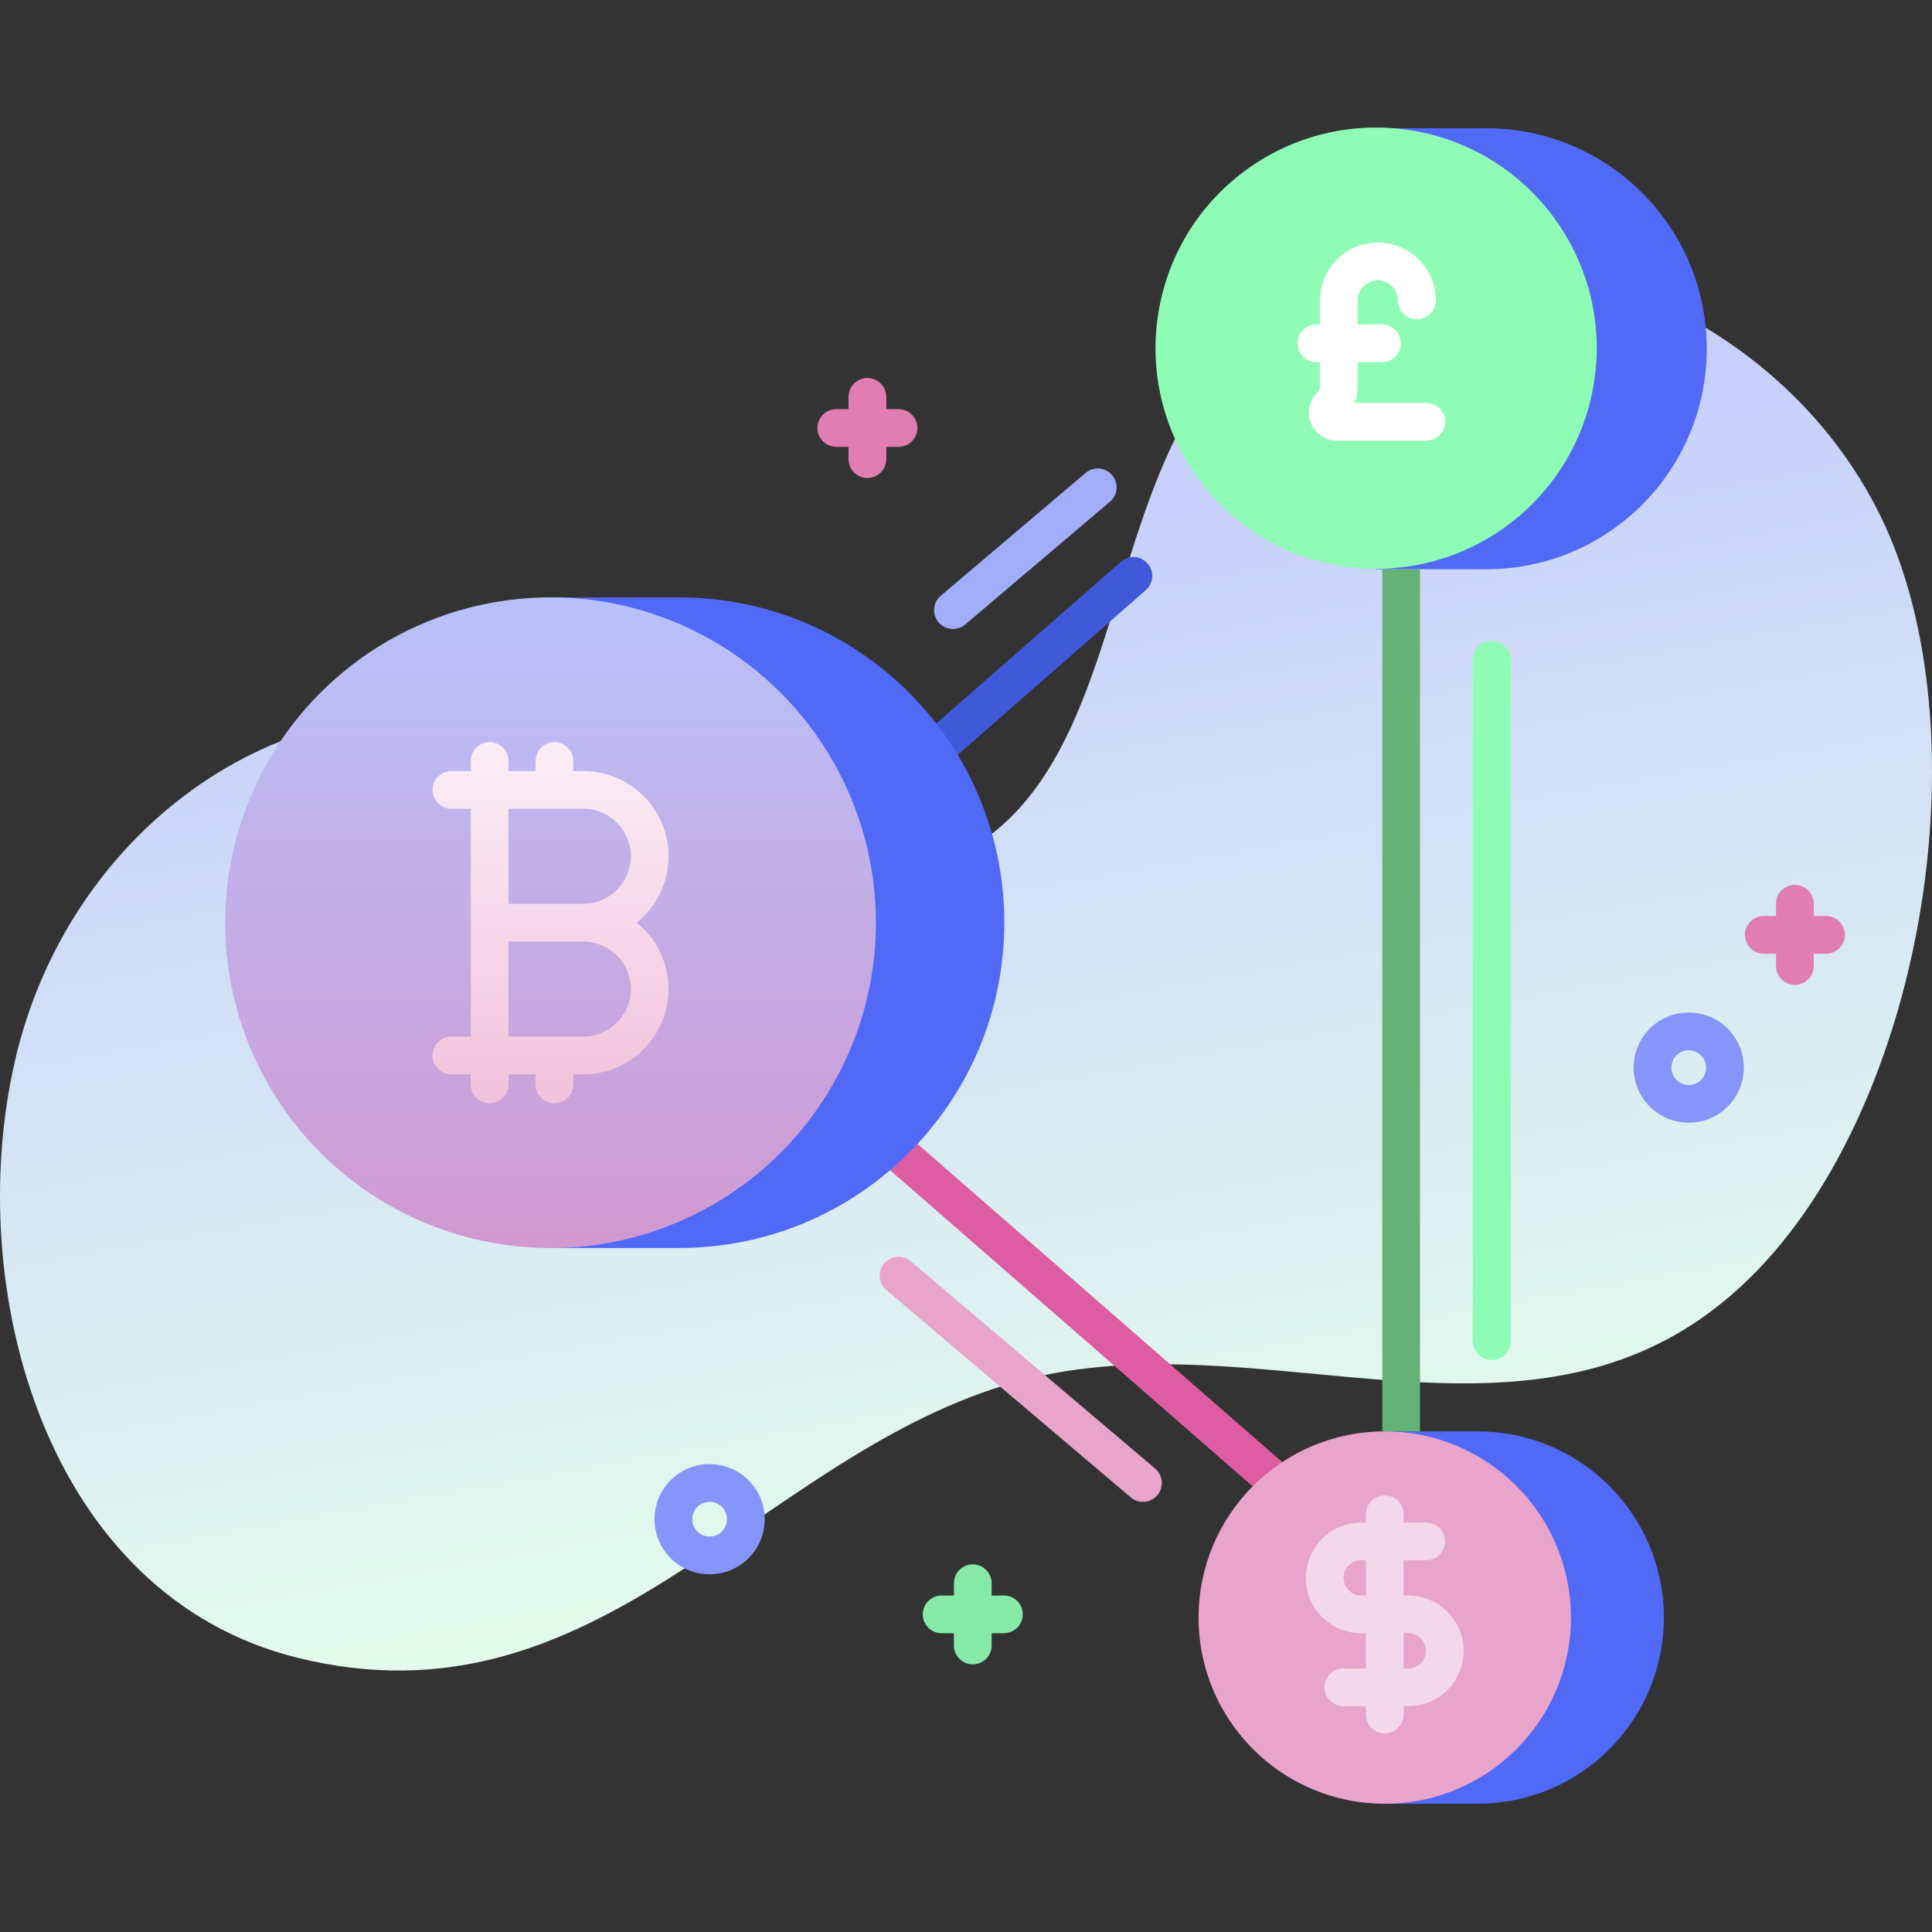 <svg id="Capa_1" enable-background="new 0 0 512.001 512.001" height="512" viewBox="0 0 512.001 512.001" width="512" xmlns="http://www.w3.org/2000/svg" xmlns:xlink="http://www.w3.org/1999/xlink"><rect x="0" y="0" width="512.001" height="512.001" fill="#333333" stroke="none"/><linearGradient id="SVGID_1_" gradientTransform="matrix(1 0 0 -1 0 -18)" gradientUnits="userSpaceOnUse" x1="283.281" x2="235.281" y1="-430.192" y2="-161.526"><stop offset=".011" stop-color="#e3fbec"/><stop offset=".777" stop-color="#cedbf8"/><stop offset="1" stop-color="#c7d0fb"/></linearGradient><linearGradient id="SVGID_2_" gradientUnits="userSpaceOnUse" x1="145.903" x2="145.903" y1="158.307" y2="330.733"><stop offset=".003" stop-color="#e17db3" stop-opacity="0"/><stop offset="1" stop-color="#e17db3" stop-opacity=".6"/></linearGradient><g><path d="m501.873 144.75c-22.357-56.888-91.226-91.003-149.556-68.427-68.57 26.539-43.27 131.236-104.983 153.088-32.669 11.568-80.963-31.644-113.969-38.27-60.821-12.211-115.881 30.704-129.439 90.134-13.832 60.63 8.353 141.61 74.967 158.066 79.35 19.602 120.683-51.729 187.249-72.211 68.31-21.019 144.263 28.622 200.814-31.776 41.78-44.621 57.055-134.272 34.917-190.604z" fill="url(#SVGID_1_)"/><path d="m252.948 200.798 50.649-44.364c2.106-1.786 2.366-4.941.58-7.047-1.786-2.107-4.94-2.365-7.047-.58l-51.272 44.892c2.369 2.361 4.726 4.733 7.09 7.099z" fill="#4059d9"/><path d="m340.517 388.078-98.541-85.946-7.094 7.094 98.541 85.946z" fill="#de5ca2"/><path d="m179.937 330.733c47.614 0 86.213-38.599 86.213-86.213s-38.599-86.213-86.213-86.213h-34.034v172.425z" fill="#5169f7"/><circle cx="145.903" cy="244.52" fill="#b8c1fb" r="86.213"/><path d="m393.872 150.861c32.274 0 58.437-26.163 58.437-58.437s-26.163-58.437-58.437-58.437h-29.17v116.875z" fill="#5169f7"/><ellipse cx="364.703" cy="92.424" fill="#8efcb4" rx="58.437" ry="58.437" transform="matrix(.163 -.987 .987 .163 214.017 437.162)"/><path d="m391.602 478.013c27.25 0 49.34-22.09 49.34-49.34s-22.09-49.34-49.34-49.34h-24.628v98.679h24.628z" fill="#5169f7"/><circle cx="366.973" cy="428.673" fill="#e8a4cb" r="49.34"/><path d="m395.32 360.429c-2.761 0-5-2.238-5-5v-180.589c0-2.762 2.239-5 5-5s5 2.238 5 5v180.59c0 2.761-2.239 4.999-5 4.999z" fill="#8efcb4"/><path d="m252.552 166.69c-1.418 0-2.827-.6-3.816-1.766-1.786-2.106-1.526-5.262.58-7.048l38.37-32.54c2.107-1.785 5.262-1.525 7.047.579 1.786 2.106 1.526 5.262-.58 7.048l-38.37 32.54c-.939.798-2.088 1.187-3.231 1.187z" fill="#a1adf9"/><path d="m302.897 398.01c-1.143 0-2.292-.39-3.231-1.187l-64.78-54.939c-2.106-1.786-2.366-4.941-.58-7.048 1.787-2.106 4.941-2.364 7.047-.579l64.78 54.939c2.106 1.786 2.366 4.941.58 7.048-.989 1.166-2.398 1.766-3.816 1.766z" fill="#e8a4cb"/><path d="m366.323 150.862h9.999v228.471h-9.999z" fill="#65b277"/><path d="m188.052 417.209c-3.74 0-7.479-1.423-10.326-4.271-5.694-5.693-5.694-14.958 0-20.651 5.694-5.694 14.958-5.695 20.652 0 5.694 5.693 5.694 14.958 0 20.651-2.847 2.848-6.586 4.271-10.326 4.271zm0-19.198c-1.179 0-2.357.449-3.255 1.346-1.795 1.795-1.795 4.716 0 6.511 1.795 1.793 4.714 1.793 6.509 0 1.795-1.795 1.795-4.716 0-6.511-.897-.896-2.076-1.346-3.254-1.346z" fill="#8695f9"/><path d="m447.533 297.527c-3.739 0-7.479-1.424-10.326-4.271-2.758-2.758-4.277-6.425-4.277-10.325s1.519-7.567 4.278-10.326c5.692-5.692 14.957-5.694 20.651.001 2.758 2.758 4.277 6.425 4.277 10.325s-1.519 7.567-4.278 10.326v-.001.001c-2.847 2.846-6.587 4.27-10.325 4.27zm0-19.196c-1.179 0-2.357.449-3.254 1.346-.87.87-1.349 2.025-1.349 3.255s.479 2.385 1.348 3.254c1.795 1.795 4.715 1.794 6.509.001v-.001c.869-.869 1.348-2.024 1.348-3.254s-.479-2.385-1.348-3.254c-.898-.898-2.077-1.347-3.254-1.347z" fill="#8695f9"/><path d="m266.046 422.826h-3.25v-3.25c0-2.762-2.239-5-5-5s-5 2.238-5 5v3.25h-3.25c-2.761 0-5 2.238-5 5s2.239 5 5 5h3.25v3.25c0 2.762 2.239 5 5 5s5-2.238 5-5v-3.25h3.25c2.761 0 5-2.238 5-5s-2.24-5-5-5z" fill="#84eaa5"/><path d="m483.917 242.75h-3.25v-3.25c0-2.762-2.239-5-5-5s-5 2.238-5 5v3.25h-3.25c-2.761 0-5 2.238-5 5s2.239 5 5 5h3.25v3.25c0 2.762 2.239 5 5 5s5-2.238 5-5v-3.25h3.25c2.761 0 5-2.238 5-5s-2.239-5-5-5z" fill="#e17db3"/><path d="m238.12 108.424h-3.25v-3.25c0-2.762-2.239-5-5-5s-5 2.238-5 5v3.25h-3.25c-2.761 0-5 2.238-5 5s2.239 5 5 5h3.25v3.25c0 2.762 2.239 5 5 5s5-2.238 5-5v-3.25h3.25c2.761 0 5-2.238 5-5s-2.239-5-5-5z" fill="#e17db3"/><path d="m373.216 422.826h-1.243v-9.335h5.974c2.761 0 5-2.238 5-5s-2.239-5-5-5h-5.974v-2.199c0-2.762-2.239-5-5-5s-5 2.238-5 5v2.199h-1.243c-8.087 0-14.667 6.58-14.667 14.668s6.58 14.667 14.667 14.667h1.243v9.335h-5.973c-2.761 0-5 2.238-5 5s2.239 5 5 5h5.974v2.199c0 2.762 2.239 5 5 5s5-2.238 5-5v-2.199h1.243c8.088 0 14.667-6.58 14.667-14.668s-6.579-14.667-14.668-14.667zm-12.486 0c-2.573 0-4.667-2.094-4.667-4.667 0-2.574 2.094-4.668 4.667-4.668h1.243v9.335zm12.486 19.335h-1.243v-9.335h1.243c2.574 0 4.667 2.094 4.667 4.668.001 2.573-2.093 4.667-4.667 4.667z" fill="#f3d7ea"/><path d="m377.987 106.776h-19.008c.537-1.411.818-2.923.818-4.478v-6.312h6.421c2.761 0 5-2.238 5-5s-2.239-5-5-5h-6.421v-6.355c0-2.948 2.398-5.347 5.347-5.347s5.347 2.398 5.347 5.347c0 2.762 2.239 5 5 5s5-2.238 5-5c0-8.462-6.885-15.347-15.347-15.347s-15.347 6.885-15.347 15.347v6.355h-.961c-2.761 0-5 2.238-5 5s2.239 5 5 5h.961v6.312c0 .674-.273 1.334-.75 1.812-2.129 2.129-2.761 5.303-1.608 8.086 1.153 2.782 3.844 4.58 6.855 4.58h23.693c2.761 0 5-2.238 5-5s-2.238-5-5-5z" fill="#fff"/><path d="m177.18 226.926c0-12.459-10.136-22.595-22.595-22.595h-2.656v-2.664c0-2.762-2.239-5-5-5s-5 2.238-5 5v2.664h-7.176v-2.664c0-2.762-2.239-5-5-5s-5 2.238-5 5v2.664h-5.127c-2.761 0-5 2.238-5 5s2.239 5 5 5h5.127v60.379h-5.127c-2.761 0-5 2.238-5 5s2.239 5 5 5h5.127v2.664c0 2.762 2.239 5 5 5s5-2.238 5-5v-2.664h7.176v2.664c0 2.762 2.239 5 5 5s5-2.238 5-5v-2.664h2.656c12.459 0 22.595-10.136 22.595-22.595 0-7.104-3.299-13.45-8.442-17.595 5.143-4.145 8.442-10.49 8.442-17.594zm-10 35.189c0 6.944-5.65 12.595-12.595 12.595h-19.832v-25.19h19.832c6.945 0 12.595 5.651 12.595 12.595zm-32.427-22.595v-25.189h19.832c6.945 0 12.595 5.65 12.595 12.595s-5.65 12.595-12.595 12.595z" fill="#fff"/><circle cx="145.903" cy="244.52" fill="url(#SVGID_2_)" r="86.213"/></g></svg>